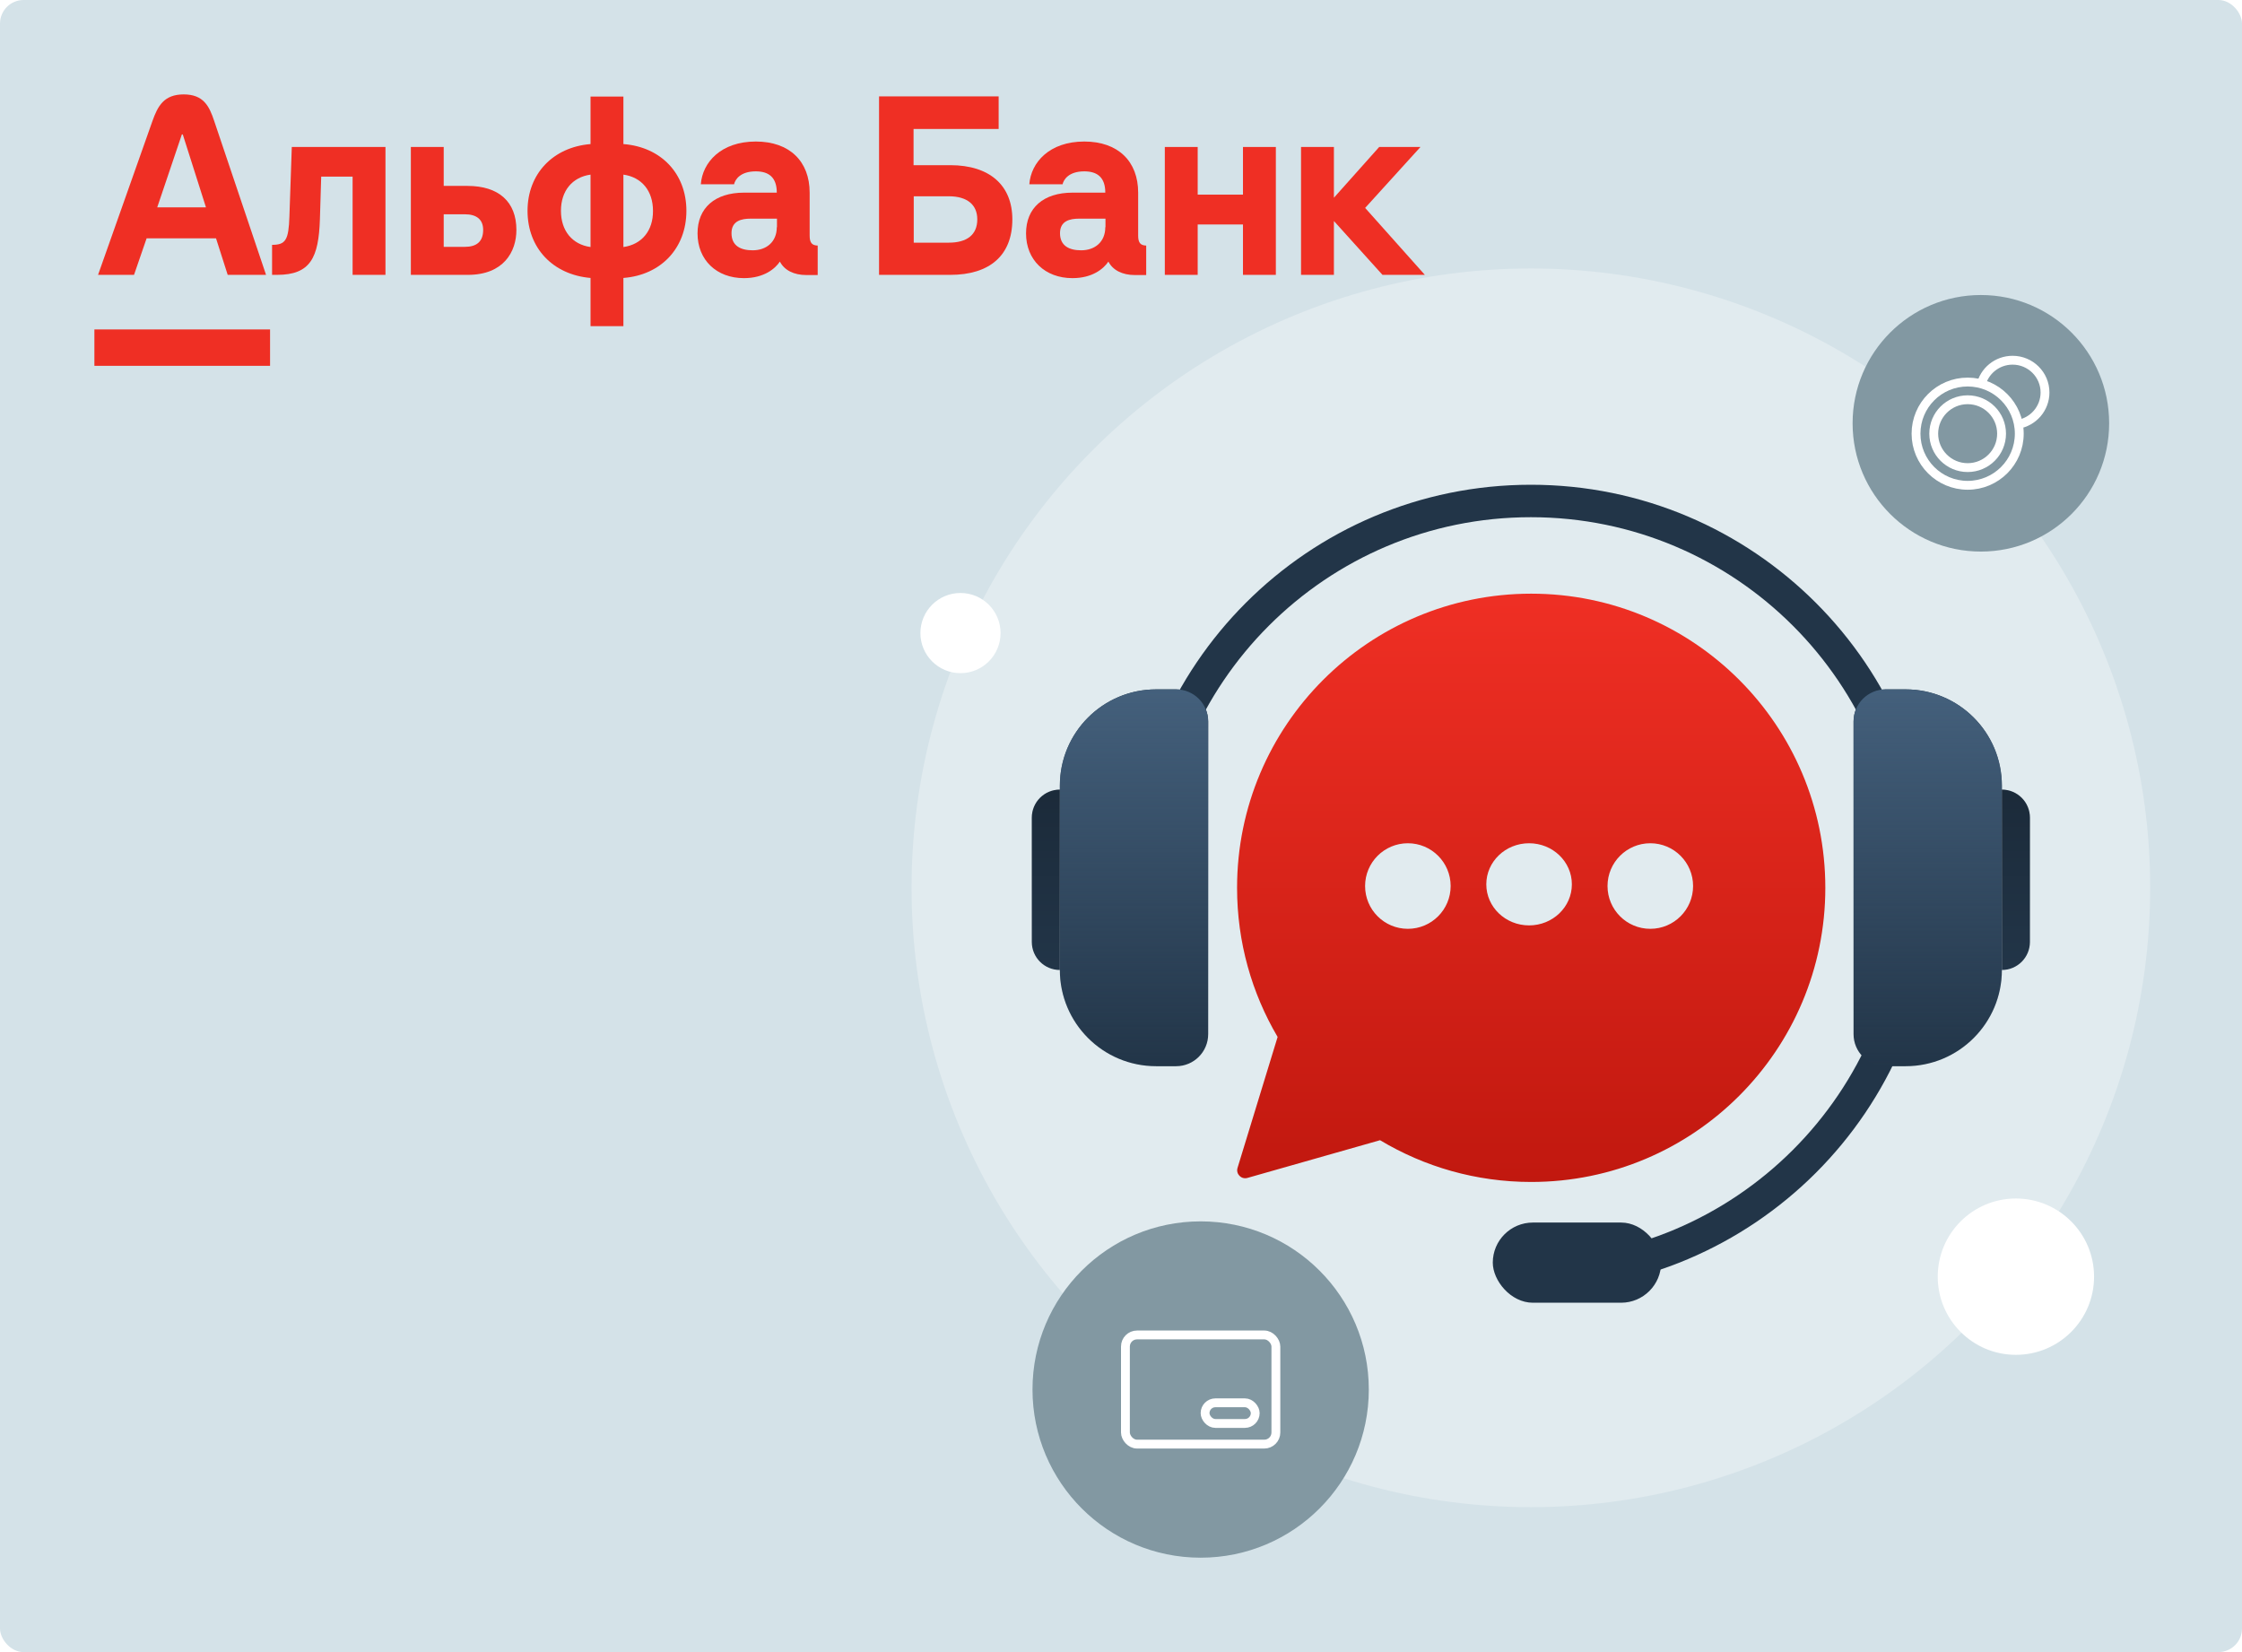 <svg width="760" height="560" viewBox="0 0 760 560" fill="none" xmlns="http://www.w3.org/2000/svg">
<rect width="760" height="560" rx="8" fill="#D4E2E8"/>
<circle cx="518.938" cy="300.938" r="209.938" fill="white" fill-opacity="0.3"/>
<circle cx="671.482" cy="143.482" r="43.482" fill="#8298A2"/>
<circle cx="683.356" cy="432.744" r="26.497" fill="white"/>
<circle cx="325.588" cy="214.588" r="13.588" fill="white"/>
<circle cx="407" cy="471" r="57" fill="#8298A2"/>
<g filter="url(#filter0_di_4188_24570)">
<path fill-rule="evenodd" clip-rule="evenodd" d="M618.754 300.937C618.754 356.002 574.115 400.641 519.05 400.641C500.317 400.641 482.79 395.475 467.818 386.489L422.846 399.275C420.775 399.864 418.874 397.925 419.505 395.866L433.091 351.485C424.356 336.664 419.346 319.386 419.346 300.937C419.346 245.873 463.985 201.234 519.05 201.234C574.115 201.234 618.754 245.873 618.754 300.937ZM477.244 314.836C485.253 314.836 491.746 308.343 491.746 300.334C491.746 292.324 485.253 285.831 477.244 285.831C469.234 285.831 462.741 292.324 462.741 300.334C462.741 308.343 469.234 314.836 477.244 314.836ZM532.836 299.754C532.836 307.443 526.343 313.676 518.334 313.676C510.324 313.676 503.831 307.443 503.831 299.754C503.831 292.065 510.324 285.831 518.334 285.831C526.343 285.831 532.836 292.065 532.836 299.754ZM559.424 314.836C567.434 314.836 573.927 308.343 573.927 300.334C573.927 292.324 567.434 285.831 559.424 285.831C551.415 285.831 544.922 292.324 544.922 300.334C544.922 308.343 551.415 314.836 559.424 314.836Z" fill="url(#paint0_linear_4188_24570)"/>
</g>
<path d="M518.938 432.065C591.357 432.065 650.065 373.358 650.065 300.938C650.065 228.519 591.357 169.812 518.938 169.812C446.519 169.812 387.812 228.519 387.812 300.938" stroke="#223548" stroke-width="11"/>
<rect x="506.029" y="414.4" width="57.071" height="27.177" rx="13.588" fill="#223548"/>
<path d="M678.6 266.288C678.6 248.277 663.999 233.677 645.988 233.677H639.194C633.19 233.677 628.324 238.543 628.324 244.547V350.535C628.324 356.539 633.19 361.406 639.194 361.406H645.988C663.999 361.406 678.6 346.805 678.6 328.794V266.288Z" fill="#223548"/>
<path d="M678.6 266.288C678.6 248.277 663.999 233.677 645.988 233.677H639.194C633.19 233.677 628.324 238.543 628.324 244.547V350.535C628.324 356.539 633.19 361.406 639.194 361.406H645.988C663.999 361.406 678.6 346.805 678.6 328.794V266.288Z" fill="url(#paint1_linear_4188_24570)"/>
<path d="M359.276 266.288C359.276 248.277 373.877 233.677 391.888 233.677H398.682C404.686 233.677 409.553 238.543 409.553 244.547V350.535C409.553 356.539 404.686 361.406 398.682 361.406H391.888C373.877 361.406 359.276 346.805 359.276 328.794V266.288Z" fill="#223548"/>
<path d="M359.276 266.288C359.276 248.277 373.877 233.677 391.888 233.677H398.682C404.686 233.677 409.553 238.543 409.553 244.547V350.535C409.553 356.539 404.686 361.406 398.682 361.406H391.888C373.877 361.406 359.276 346.805 359.276 328.794V266.288Z" fill="url(#paint2_linear_4188_24570)"/>
<path d="M688.112 277.159C688.112 271.906 683.853 267.647 678.6 267.647V328.794C683.853 328.794 688.112 324.536 688.112 319.282V277.159Z" fill="#223548"/>
<path d="M688.112 277.159C688.112 271.906 683.853 267.647 678.6 267.647V328.794C683.853 328.794 688.112 324.536 688.112 319.282V277.159Z" fill="url(#paint3_linear_4188_24570)" fill-opacity="0.2"/>
<path d="M349.765 277.159C349.765 271.906 354.023 267.647 359.276 267.647V328.794C354.023 328.794 349.765 324.536 349.765 319.282V277.159Z" fill="#223548"/>
<path d="M349.765 277.159C349.765 271.906 354.023 267.647 359.276 267.647V328.794C354.023 328.794 349.765 324.536 349.765 319.282V277.159Z" fill="url(#paint4_linear_4188_24570)" fill-opacity="0.2"/>
<rect x="381.5" y="452.5" width="51" height="37" rx="3.935" stroke="white" stroke-width="3"/>
<rect x="408.5" y="475.5" width="17" height="7" rx="3.5" stroke="white" stroke-width="3"/>
<circle cx="667" cy="147" r="17.5" stroke="white" stroke-width="3"/>
<circle cx="667" cy="147" r="11.5" stroke="white" stroke-width="3"/>
<path d="M671.482 130.735C672.545 125.8 676.954 122.1 682.231 122.1C688.302 122.1 693.224 126.997 693.224 133.038C693.224 138.492 689.213 143.013 683.967 143.841" stroke="white" stroke-width="3"/>
<path d="M467.525 49.82L452.174 67.024V49.82H441.032V93.169H452.174V74.917L468.639 93.169H483L462.759 70.477L481.514 49.82H467.525Z" fill="#EF2F24"/>
<path d="M421.348 65.976H405.997V49.82H394.855V93.169H405.997V76.088H421.348V93.169H432.49V49.82H421.348V65.976Z" fill="#EF2F24"/>
<path d="M98.109 73.314C97.861 81.391 96.809 82.995 92.228 82.995V93.169H93.9C105.289 93.169 108.013 87.311 108.446 74.3L108.879 59.871H119.526V93.169H130.668V49.82H98.913L98.109 73.314Z" fill="#EF2F24"/>
<path d="M157.594 83.673H150.414V72.635H157.594C161.432 72.635 163.784 74.3 163.784 77.938C163.784 81.885 161.556 83.673 157.594 83.673ZM158.461 63.016H150.414V49.82H139.272V93.169H158.584C170.717 93.169 175.05 85.338 175.05 77.938C175.05 68.381 169.046 63.016 158.461 63.016Z" fill="#EF2F24"/>
<path d="M211.323 83.735V59.193C217.513 60.056 221.351 64.681 221.351 71.464C221.413 78.247 217.513 82.871 211.323 83.735ZM200.181 83.735C193.991 82.871 190.153 78.247 190.153 71.464C190.153 64.681 193.991 60.056 200.181 59.193V83.735ZM211.323 48.834V32.74H200.181V48.834C187.43 49.882 178.826 58.946 178.826 71.464C178.826 84.105 187.43 93.107 200.181 94.217V110.558H211.323V94.217C224.074 93.231 232.678 84.105 232.678 71.464C232.678 58.823 224.074 49.82 211.323 48.834Z" fill="#EF2F24"/>
<path d="M263.319 77.013C263.319 82.008 259.79 84.844 255.148 84.844C251.124 84.844 247.967 83.365 247.967 79.048C247.967 74.793 251.434 74.115 254.467 74.115H263.38V77.013H263.319ZM274.46 79.85V65.297C274.46 54.692 267.651 47.971 256.2 47.971C244.377 47.971 238.125 55.062 237.568 62.461H248.834C249.205 60.858 250.939 58.083 256.2 58.083C260.533 58.083 263.319 60.056 263.319 65.297H252.238C242.335 65.297 236.454 70.477 236.454 79.11C236.454 88.112 242.892 94.279 252.177 94.279C258.986 94.279 262.761 91.072 264.371 88.668C265.856 91.566 269.075 93.231 273.346 93.231H277.184V83.241C275.203 83.18 274.46 82.255 274.46 79.85Z" fill="#EF2F24"/>
<path d="M321.628 82.255H309.743V66.531H321.628C327.818 66.531 331.284 69.367 331.284 74.362C331.284 79.542 327.818 82.255 321.628 82.255ZM322.123 55.987H309.681V43.716H338.527V32.678H297.982V93.169H322.123C335.494 93.169 343.169 86.571 343.169 74.362C343.169 62.893 335.555 55.987 322.123 55.987Z" fill="#EF2F24"/>
<path d="M374.676 77.013C374.676 82.008 371.148 84.844 366.505 84.844C362.482 84.844 359.325 83.365 359.325 79.048C359.325 74.793 362.791 74.115 365.824 74.115H374.738V77.013H374.676ZM385.818 79.85V65.297C385.818 54.692 379.009 47.971 367.557 47.971C355.735 47.971 349.483 55.062 348.926 62.461H360.191C360.563 60.858 362.296 58.083 367.557 58.083C371.89 58.083 374.676 60.056 374.676 65.297H363.596C353.692 65.297 347.811 70.477 347.811 79.11C347.811 88.112 354.249 94.279 363.534 94.279C370.343 94.279 374.119 91.072 375.728 88.668C377.214 91.566 380.432 93.231 384.704 93.231H388.541V83.241C386.561 83.18 385.818 82.255 385.818 79.85Z" fill="#EF2F24"/>
<path d="M91.547 124H32V111.668H91.547V124Z" fill="#EF2F24"/>
<path d="M53.294 70.292L61.65 45.566H61.959L69.821 70.292H53.294ZM72.606 41.003C70.935 35.946 68.954 32 62.269 32C55.584 32 53.479 35.946 51.684 41.003L33.238 93.169H45.432L49.703 80.775H73.225L77.187 93.169H90.186L72.606 41.003Z" fill="#EF2F24"/>
<defs>
<filter id="filter0_di_4188_24570" x="283.464" y="65.351" width="471.172" height="471.172" filterUnits="userSpaceOnUse" color-interpolation-filters="sRGB">
<feFlood flood-opacity="0" result="BackgroundImageFix"/>
<feColorMatrix in="SourceAlpha" type="matrix" values="0 0 0 0 0 0 0 0 0 0 0 0 0 0 0 0 0 0 127 0" result="hardAlpha"/>
<feOffset/>
<feGaussianBlur stdDeviation="67.941"/>
<feComposite in2="hardAlpha" operator="out"/>
<feColorMatrix type="matrix" values="0 0 0 0 1 0 0 0 0 1 0 0 0 0 1 0 0 0 1 0"/>
<feBlend mode="normal" in2="BackgroundImageFix" result="effect1_dropShadow_4188_24570"/>
<feBlend mode="normal" in="SourceGraphic" in2="effect1_dropShadow_4188_24570" result="shape"/>
<feColorMatrix in="SourceAlpha" type="matrix" values="0 0 0 0 0 0 0 0 0 0 0 0 0 0 0 0 0 0 127 0" result="hardAlpha"/>
<feOffset/>
<feGaussianBlur stdDeviation="7.539"/>
<feComposite in2="hardAlpha" operator="arithmetic" k2="-1" k3="1"/>
<feColorMatrix type="matrix" values="0 0 0 0 1 0 0 0 0 0.819 0 0 0 0 0.808 0 0 0 1 0"/>
<feBlend mode="overlay" in2="shape" result="effect2_innerShadow_4188_24570"/>
</filter>
<linearGradient id="paint0_linear_4188_24570" x1="519.05" y1="201.234" x2="519.05" y2="400.641" gradientUnits="userSpaceOnUse">
<stop stop-color="#EF2F24"/>
<stop offset="1" stop-color="#C1180F"/>
</linearGradient>
<linearGradient id="paint1_linear_4188_24570" x1="653.462" y1="233.677" x2="653.462" y2="361.406" gradientUnits="userSpaceOnUse">
<stop stop-color="#44607C"/>
<stop offset="1" stop-color="#44607C" stop-opacity="0"/>
</linearGradient>
<linearGradient id="paint2_linear_4188_24570" x1="384.415" y1="233.677" x2="384.415" y2="361.406" gradientUnits="userSpaceOnUse">
<stop stop-color="#44607C"/>
<stop offset="1" stop-color="#44607C" stop-opacity="0"/>
</linearGradient>
<linearGradient id="paint3_linear_4188_24570" x1="683.356" y1="267.647" x2="683.356" y2="328.794" gradientUnits="userSpaceOnUse">
<stop/>
<stop offset="1" stop-opacity="0"/>
</linearGradient>
<linearGradient id="paint4_linear_4188_24570" x1="354.521" y1="267.647" x2="354.521" y2="328.794" gradientUnits="userSpaceOnUse">
<stop/>
<stop offset="1" stop-opacity="0"/>
</linearGradient>
</defs>
</svg>
